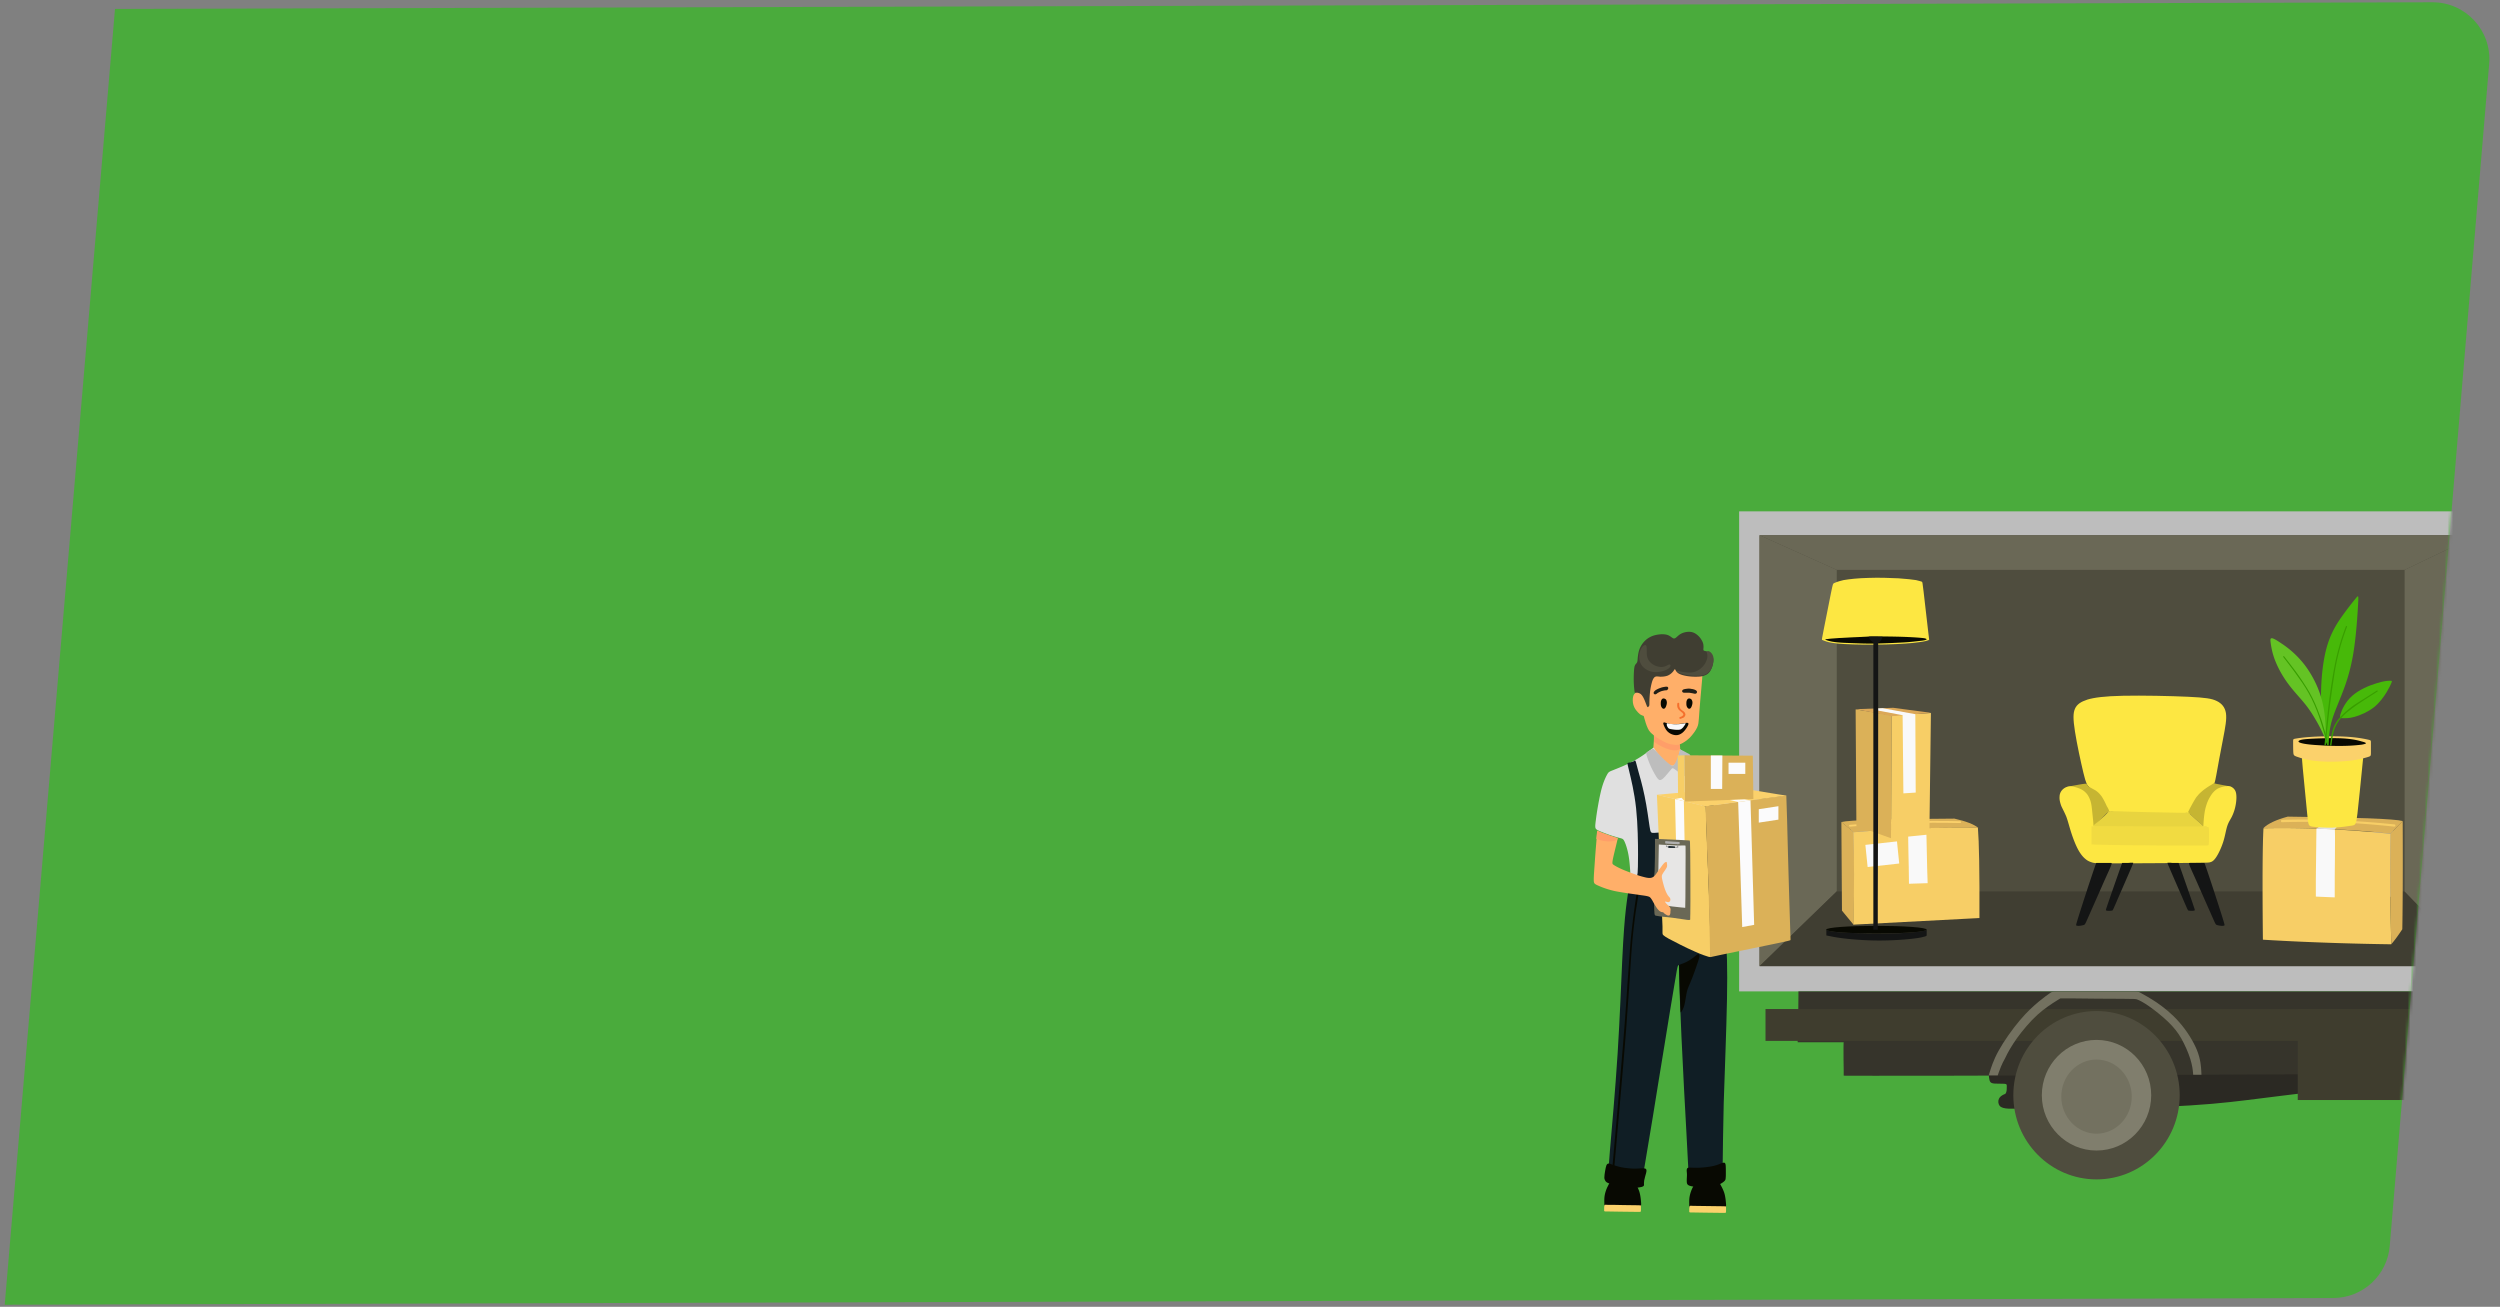 <svg width="880" height="460" fill="none" xmlns="http://www.w3.org/2000/svg"><rect width="100%" height="100%" fill="#808080" stroke="none"/><path d="M841.191 438.579c-.869 10.337-9.498 18.294-19.872 18.323L1.658 459.263 40.479 3.149 856.201.8c11.73-.034 20.971 9.988 19.988 21.676L841.191 438.58z" fill="#4AAB3C"/><mask id="a" style="mask-type:alpha" maskUnits="userSpaceOnUse" x="1" y="0" width="876" height="460"><path d="M841.189 438.579c-.869 10.337-9.498 18.294-19.872 18.323L1.656 459.263 40.477 3.149 856.2.8c11.73-.034 20.971 9.988 19.988 21.676L841.189 438.58z" fill="#4AAB3C"/></mask><g mask="url(#a)"><path fill-rule="evenodd" clip-rule="evenodd" d="M699.95 375.568c.068 1.623.068 3.528.339 4.586.271 1.058.881 1.199 1.898 1.27 1.084.07 2.575 0 3.389.07.813.071.813.283.813.847 0 .635 0 1.623-.203 2.117-.136.564-.407.635-.949.846-.542.282-1.288.706-1.627 1.482-.339.776-.271 1.764.271 2.469.543.635 1.559.917 3.118.988 1.627.07 3.864 0 14.031-.071 10.167-.07 28.264-.211 41.211-.635 12.946-.494 20.74-1.34 28.874-2.328 8.134-.988 16.674-2.117 24.605-3.034 7.862-.917 15.047-1.552 22.435-1.552 7.388 0 14.979.776 19.182 1.2 4.202.423 5.016.635 9.286.705 4.202.071 11.794.071 15.589.071 3.796 0 3.864 0 3.864.564v2.258c0 .564.068.564 3.999.494l15.657-.283 3.932-.07v.917c0 .917.067 2.681.135 3.528.068.917.136.917.271.987.136.071.271.141 7.524-.282 7.252-.423 21.69-1.27 36.263-2.822 14.573-1.552 29.281-3.669 38.092-4.656 8.811-.988 11.791-.776 13.691-.635 1.9.141 2.71.211 9.76-.071s20.27-.988 26.91-1.27c6.64-.353 6.64-.353 6.03-1.058-.61-.706-1.76-2.117-2.98-3.316-1.22-1.27-2.51-2.328-8.54-7.69-6.03-5.433-16.81-15.169-27.25-20.46-10.436-5.291-20.4-6.067-28.059-5.785-7.591.282-12.743 1.623-18.368 6.491-5.558 4.868-11.591 13.193-15.319 18.343-3.728 5.221-5.219 7.267-12.675 8.466-7.456 1.199-20.876 1.623-28.264-.494-7.388-2.116-8.744-6.702-11.794-8.043-3.05-1.411-7.795.424-31.857.776-24.062.283-67.51-.917-95.639-1.622-28.129-.706-41.007-.988-49.48-1.2-8.472-.211-12.607-.352-14.979.283-2.373.634-3.05 1.904-3.254 3.315-.135 1.27 0 2.681.068 4.304z" fill="#2B2923"/><path d="M879.772 180H612.174v168.97h267.598V180z" fill="#BDBDBD"/><path fill-rule="evenodd" clip-rule="evenodd" d="M843.781 378.037c27.925-.07 33.619-.07 36.466-.07h2.847l-.068-.706c-.068-.705-.271-2.187-.542-5.855-.272-3.74-.61-9.666-.746-13.828-.203-4.092-.203-6.35-.203-7.479v-1.129H633.05v1.623c0 1.623-.067 4.797-.067 6.42v1.764c0 .141-.068.494-.068 1.905-.068 1.34-.068 3.81-.136 5.009v1.199h16.2s-.068 0-.068 1.905 0 5.715.068 7.62v2.187c0 .07.068.07 11.116.07 11.116 0 33.28 0 69.475-.141 36.06-.211 86.285-.423 114.211-.494z" fill="#36342B"/><path d="M882.212 355.179H621.459v11.217h260.753v-11.217z" fill="#3F3D2E"/><path d="M869.335 355.179h-60.528v32.03h60.528v-32.03z" fill="#3F3D2E"/><path fill-rule="evenodd" clip-rule="evenodd" d="M703.542 377.544l-.339.987h-3.185l.406-1.27c.407-1.27 1.153-3.88 3.05-7.337 1.898-3.457 4.948-7.761 7.592-10.865 2.643-3.104 4.812-5.009 6.575-6.491 1.83-1.481 3.253-2.539 3.999-3.033.745-.494.745-.494 3.66-.494h25.282c2.169 0 2.169 0 3.118.564 1.017.565 2.982 1.623 5.422 3.246 2.44 1.693 5.287 3.88 7.931 6.914 2.643 2.963 5.015 6.773 6.303 9.947 1.288 3.246 1.424 5.927 1.491 7.267l.068 1.341h-2.914l-.068-.847c-.068-.847-.271-2.54-.949-4.727-.678-2.187-1.898-4.938-3.118-7.126-1.288-2.257-2.643-3.95-4.677-5.926-2.033-1.975-4.812-4.162-6.846-5.573-2.033-1.411-3.253-1.976-3.931-2.258-.678-.282-.813-.212-5.287-.282-4.406 0-13.149-.071-17.555-.141h-4.338l-1.356.846c-1.355.847-4.066 2.54-6.71 4.939-2.643 2.399-5.151 5.432-7.117 8.113-1.898 2.681-3.253 5.009-4.27 7.196-1.22 2.117-1.898 4.092-2.237 5.01z" fill="#737160"/><path d="M737.975 415.147c16.171 0 29.281-13.266 29.281-29.631 0-16.365-13.11-29.632-29.281-29.632-16.172 0-29.282 13.267-29.282 29.632 0 16.365 13.11 29.631 29.282 29.631z" fill="#4F4D3E"/><path d="M737.974 404.988c10.632 0 19.25-8.718 19.25-19.472 0-10.754-8.618-19.472-19.25-19.472-10.631 0-19.249 8.718-19.249 19.472 0 10.754 8.618 19.472 19.249 19.472z" fill="#807E6D"/><path fill-rule="evenodd" clip-rule="evenodd" d="M737.974 399.062c6.846 0 12.404-5.856 12.404-13.052s-5.558-13.052-12.404-13.052-12.404 5.856-12.404 13.052 5.626 13.052 12.404 13.052z" fill="#737160"/><path d="M871.91 188.396H619.359v151.685H871.91V188.396z" fill="#4F4D3E"/><path fill-rule="evenodd" clip-rule="evenodd" d="M619.359 340.081V188.396l27.18 12.205v113.164l-27.18 26.316z" fill="#6A6856"/><path fill-rule="evenodd" clip-rule="evenodd" d="M619.359 340.081l27.18-26.316h199.886l25.485 26.316H619.359z" fill="#403E32"/><path fill-rule="evenodd" clip-rule="evenodd" d="M871.909 340.081V188.396l-25.485 12.205v113.164l25.485 26.316z" fill="#6A6856"/><path fill-rule="evenodd" clip-rule="evenodd" d="M871.91 188.396H619.359l27.18 12.205h199.886l25.485-12.205z" fill="#6A6856"/><path fill-rule="evenodd" clip-rule="evenodd" d="M811.924 316.799l12.268.212-.949-23.917-12.268.07.949 23.635zm20.81-.776l12.268-.494-.949-23.141-12.268.565.949 23.07z" fill="#929293"/><path fill-rule="evenodd" clip-rule="evenodd" d="M845.748 289.002c-1.83 1.834-3.254 3.316-4.271 4.445-13.149-1.482-27.993-2.117-44.735-1.976 1.559-1.552 4.406-2.892 8.541-4.021 24.13.282 37.618.776 40.465 1.552z" fill="#DBB158"/><path fill-rule="evenodd" clip-rule="evenodd" d="M845.611 327.099c-2.711 4.092-3.864 5.221-3.864 5.221-.406-13.263-.474-25.328-.271-38.874a130.56 130.56 0 014.27-4.444c.136 25.751-.135 38.097-.135 38.097z" fill="#DBB158"/><path fill-rule="evenodd" clip-rule="evenodd" d="M841.477 293.517c-.203 11.429-.203 23.494.271 38.874-26.231-.353-45.21-1.623-45.21-1.623-.203-20.107-.135-33.23.204-39.226 14.979-.283 29.891.423 44.735 1.975zm-38.228-4.092c-.203 0-.339-.141-.339-.423 0-.212.136-.423.339-.423 6.439-.212 13.014-.142 19.589.141a331.65 331.65 0 0120.063 1.481c.203 0 .339.212.271.424 0 .211-.136.352-.339.352-6.778-.705-13.421-1.27-19.995-1.481-6.643-.212-13.218-.283-19.589-.071z" fill="#F7CE66"/><path fill-rule="evenodd" clip-rule="evenodd" d="M815.381 291.683c2.237.07 4.406.141 6.439.282.271-.282-.068 17.003 0 23.917 0 0-6.371-.282-6.642-.282-.068 0 0-7.973.203-23.917z" fill="#F9F9F9"/><path fill-rule="evenodd" clip-rule="evenodd" d="M821.82 291.965c-4.27-.212-6.439-.282-6.439-.282 3.863-2.611 5.829-3.951 5.829-3.951 2.779.07 4.202.07 4.202.07-2.44 2.752-3.592 4.163-3.592 4.163z" fill="#E1E2E1"/><path fill-rule="evenodd" clip-rule="evenodd" d="M810.569 270.376c.407 4.374 1.152 12.065 1.559 16.086.407 4.021.407 4.304 1.83 4.515 1.424.212 4.338.424 7.117.353 2.711-.071 5.355-.494 6.711-.705 1.355-.212 1.558-.283 2.033-4.234.474-3.95 1.22-11.852 1.627-15.803.406-3.951.406-3.951.406-4.374 0-.424 0-1.2-.677-1.552-.678-.424-2.102-.424-5.22-.424-3.117-.07-7.998-.141-10.912-.211-2.915-.071-3.932-.071-4.338.494-.543.493-.542 1.481-.136 5.855z" fill="#FDE742"/><path fill-rule="evenodd" clip-rule="evenodd" d="M808.468 266.355c.881.282 2.372.846 4.473 1.199 2.101.353 4.745.565 7.388.565 2.644 0 5.219-.142 7.456-.424a36.478 36.478 0 005.151-1.058c1.017-.282 1.288-.423 1.424-.564.135-.142.203-.283.203-1.2v-3.457c0-.846 0-.846-1.288-1.129-1.288-.282-3.863-.776-7.591-.987-3.796-.212-8.744-.141-11.997.07-3.254.212-4.881.494-5.694.635-.813.141-.813.212-.813 1.129s0 2.822.067 3.739c.068 1.058.339 1.129 1.221 1.482z" fill="#FBD16B"/><path fill-rule="evenodd" clip-rule="evenodd" d="M810.028 261.557c1.152.353 3.592.635 6.506.776a96.04 96.04 0 008.948.212 59.931 59.931 0 005.829-.423c1.152-.212 1.491-.353 1.491-.494 0-.141-.339-.353-1.491-.635-1.153-.353-3.118-.847-6.372-1.058-3.253-.212-7.727-.071-10.641.07-2.847.141-4.067.282-4.745.565-.678.282-.746.635.475.987z" fill="#080902"/><path fill-rule="evenodd" clip-rule="evenodd" d="M818.365 259.652c-.543-2.61-1.288-7.76-1.356-13.757-.068-5.997.542-12.77 1.966-17.92 1.423-5.15 3.66-8.607 5.693-11.429a114.524 114.524 0 014.677-6.068c.881-1.058.881-.917.678 2.681-.203 3.669-.678 10.865-1.627 16.65-.949 5.785-2.372 10.23-3.863 14.04-1.492 3.88-2.983 7.126-3.796 10.089-.813 2.963-.949 5.573-1.017 6.914-.068 1.34-.068 1.34-.271 1.34-.135.071-.474 0-1.084-2.54z" fill="#47B909"/><path fill-rule="evenodd" clip-rule="evenodd" d="M818.634 258.312c0-2.258-.068-7.267-1.356-11.994-1.287-4.797-3.728-9.383-6.439-12.769a33.508 33.508 0 00-7.659-6.985c-1.966-1.341-2.982-1.905-3.525-1.905-.542 0-.542.494-.338 1.905.203 1.411.61 3.739 1.694 6.35 1.085 2.681 2.779 5.644 4.677 8.113 1.898 2.54 3.863 4.515 5.558 6.632 1.694 2.046 2.982 4.162 4.135 6.138 1.152 1.975 2.033 3.88 2.575 5.079.542 1.2.678 1.694.678-.564z" fill="#64C324"/><path fill-rule="evenodd" clip-rule="evenodd" d="M823.854 251.398c.407-1.411 1.627-4.233 4.067-6.42 2.44-2.187 5.965-3.669 8.54-4.445 2.576-.847 4.135-.917 4.881-.917.745 0 .678.211.406.846-.271.635-.745 1.694-1.694 3.246s-2.44 3.668-4.474 5.291c-2.101 1.623-4.744 2.752-6.71 3.316-1.966.564-3.186.494-4.067.494-.881 0-1.355 0-.949-1.411z" fill="#47B909"/><path fill-rule="evenodd" clip-rule="evenodd" d="M803.723 231.291c-.068-.071-.068-.212 0-.282.067-.071.203-.071.271 0 1.83 2.398 3.728 4.727 5.422 7.196 1.695 2.469 3.322 4.938 4.609 7.549 1.288 2.61 2.305 5.291 3.254 8.043.881 2.751 1.627 5.573 2.372 8.395 0 .141-.068.212-.135.282-.136 0-.204-.07-.271-.141-.746-2.822-1.492-5.573-2.373-8.325-.881-2.751-1.898-5.432-3.186-8.043-1.287-2.61-2.846-5.079-4.609-7.478-1.694-2.469-3.524-4.797-5.354-7.196z" fill="#389E00"/><path fill-rule="evenodd" clip-rule="evenodd" d="M825.752 220.496c.068-.141.136-.141.271-.141.136.071.136.141.136.283-.61 1.552-1.152 3.174-1.695 4.868a95.799 95.799 0 00-1.626 5.926c-.475 2.116-.949 4.445-1.288 6.984-.475 2.893-.881 5.997-1.288 8.89a366.796 366.796 0 00-1.559 14.886c0 .141-.136.212-.271.212-.136 0-.203-.141-.203-.282.474-4.798.881-9.595 1.558-14.957.339-2.893.814-5.997 1.288-8.89.407-2.469.881-4.868 1.356-6.984a98.463 98.463 0 011.627-5.997c.542-1.623 1.084-3.245 1.694-4.798zm10.912 22.577c.136-.071.203 0 .271.07.068.142 0 .212-.068.283-2.846 1.834-5.693 3.598-7.862 5.15-1.085.776-1.966 1.481-2.779 2.116-.814.635-1.424 1.341-2.034 1.976a10.03 10.03 0 00-1.491 1.975 12.787 12.787 0 00-1.016 2.187c-.543 1.623-.746 3.528-1.017 5.433 0 .141-.136.212-.271.212-.136 0-.204-.142-.204-.283.271-1.905.475-3.88 1.017-5.503.271-.846.61-1.622 1.085-2.328.406-.705.948-1.411 1.559-2.046.61-.635 1.287-1.34 2.033-1.975a36.735 36.735 0 012.779-2.187c2.304-1.482 5.151-3.246 7.998-5.08z" fill="#389E00"/><path fill-rule="evenodd" clip-rule="evenodd" d="M681.649 311.79l-12.065.211.746-19.331 12.065.071-.746 19.049zm-20.469-.635l-12.065-.353.814-18.696 11.997.423-.746 18.626z" fill="#929293"/><path fill-rule="evenodd" clip-rule="evenodd" d="M648.166 289.355c1.83 1.481 3.253 2.68 4.27 3.598 12.879-1.2 27.519-1.694 43.922-1.552-1.559-1.27-4.338-2.329-8.405-3.246-23.723.141-37.008.494-39.787 1.2z" fill="#DBB158"/><path fill-rule="evenodd" clip-rule="evenodd" d="M648.369 320.538a712.692 712.692 0 004.067 4.939 650.646 650.646 0 000-32.524 53.22 53.22 0 00-4.27-3.599l.203 31.184z" fill="#DBB158"/><path fill-rule="evenodd" clip-rule="evenodd" d="M652.369 292.953c.339 9.242.339 20.107 0 32.524 29.62-1.552 44.397-2.328 44.397-2.328.067-16.298-.136-26.88-.543-31.748-14.573-.212-29.213.282-43.854 1.552z" fill="#F7CE66"/><path fill-rule="evenodd" clip-rule="evenodd" d="M689.986 289.707c.204 0 .339-.141.339-.282 0-.212-.135-.353-.271-.353-6.371-.141-12.743-.141-19.25.071-6.506.212-13.013.635-19.656 1.199-.203 0-.271.141-.271.353s.136.282.339.282c6.642-.564 13.149-.987 19.656-1.199 6.372-.212 12.811-.212 19.114-.071z" fill="#FBD16B"/><path fill-rule="evenodd" clip-rule="evenodd" d="M678.057 291.542c-2.237.07-4.338.141-6.303.211-.272-.211.203 13.758.203 19.331 0 0 6.236-.211 6.575-.211-.068-.071-.204-6.491-.475-19.331z" fill="#F9F9F9"/><path fill-rule="evenodd" clip-rule="evenodd" d="M671.754 291.753l6.304-.211c-3.863-2.117-5.761-3.246-5.761-3.246-2.779.071-4.135.071-4.135.071a399.374 399.374 0 003.592 3.386z" fill="#E1E2E1"/><path d="M667.733 296.171l-11.122 1.23.796 7.787 11.121-1.23-.795-7.787z" fill="#F9F9F9"/><path fill-rule="evenodd" clip-rule="evenodd" d="M665.653 295.069l-12.2-4.374-.271-40.99 12.675 2.116-.204 43.248z" fill="#DBB158"/><path fill-rule="evenodd" clip-rule="evenodd" d="M665.652 295.069l.204-43.248 13.827-.846-.542 42.754-13.489 1.34z" fill="#F7CE66"/><path fill-rule="evenodd" clip-rule="evenodd" d="M679.684 250.904l-13.827 1.199-12.675-2.469 13.217-.494 13.285 1.764z" fill="#DBA757"/><path fill-rule="evenodd" clip-rule="evenodd" d="M674.194 251.398l-4.473.353.271 27.515 4.338-.283-.136-27.585zm-4.473.353l4.473-.353-11.522-2.117-1.627.071.068.776 8.608 1.623z" fill="#F9F9F9"/><path fill-rule="evenodd" clip-rule="evenodd" d="M654.198 328.51c-1.423-.07-3.321-.141-4.812-.211-1.491-.071-2.44-.141-3.321-.282-.882-.071-1.695-.212-2.169-.353-.475-.071-.678-.141-.814-.212a.83.83 0 01-.203-.141v1.975l.745.142c.746.141 2.169.493 5.016.846 2.779.353 6.982.706 11.184.776 4.203.071 8.473-.141 11.455-.423 3.05-.282 4.812-.564 5.761-.847.949-.211 1.085-.352 1.085-.423.068-.071.068-.071.068-.423v-1.341c0-.353 0-.353-.068-.282a.725.725 0 01-.339.212c-.203.07-.474.141-.881.211-.407.071-.949.141-1.83.283-.881.07-2.034.211-3.186.282-1.152.07-2.237.141-3.525.211-1.287.071-2.643.071-4.134.142h-6.982a31.763 31.763 0 00-3.05-.142z" fill="#141515"/><path fill-rule="evenodd" clip-rule="evenodd" d="M660.501 328.581c9.761 0 17.691-.564 17.691-1.34 0-.776-7.93-1.341-17.691-1.341-9.76 0-17.69.565-17.69 1.341s7.93 1.34 17.69 1.34z" fill="#080902"/><path fill-rule="evenodd" clip-rule="evenodd" d="M645.59 205.257c-.406.212-.406.212-1.084 3.457-.61 3.246-1.898 9.666-2.576 12.982-.678 3.316-.61 3.386-.61 3.457 0 .07 0 .07.204.141.203.071.542.282 1.491.564.949.283 2.44.635 6.236.847 3.728.212 9.76.282 14.776.141s8.947-.423 11.319-.776c2.305-.282 3.05-.564 3.389-.705l.339-.142-.407-3.386c-.406-3.387-1.152-10.159-1.559-13.546-.406-3.386-.406-3.386-.61-3.527-.271-.071-.745-.283-2.033-.565-1.288-.212-3.253-.423-6.236-.635-2.982-.141-6.913-.282-10.506-.141-3.592.071-6.778.423-8.811.776-2.034.494-2.915.847-3.322 1.058z" fill="#FDE742"/><path fill-rule="evenodd" clip-rule="evenodd" d="M652.774 224.306c-1.762.071-3.727.212-5.49.282-1.762.142-3.185.212-3.999.353-.813.071-.949.141-.61.282.339.142 1.085.424 2.237.635 1.152.212 2.711.353 4.406.424 1.762.07 3.66.141 5.693.211 2.034.071 4.135.071 6.711 0 2.575-.07 5.693-.211 8.269-.352 2.575-.142 4.744-.424 6.032-.565 1.288-.141 1.83-.282 2.034-.423.203-.141.135-.212-.204-.353-.339-.141-.881-.212-2.643-.353-1.762-.141-4.677-.282-7.863-.352-3.185-.071-6.507-.071-8.947-.071a259.93 259.93 0 01-5.626.282z" fill="#080902"/><path fill-rule="evenodd" clip-rule="evenodd" d="M661.113 270.729v-44.447l.203-.141c.204-.142.542-.353.814-.776.271-.353.406-.847.474-1.059l.068-.211h-4.677c-.136 0-.136 0-.136.141.068.141.136.494.339.776.204.282.543.635.746.776.203.211.339.282.407.282l.067.071v101.1h1.559v-9.948c.068-9.877.068-29.702.136-46.564z" fill="#141515"/><path fill-rule="evenodd" clip-rule="evenodd" d="M733.366 272.069c-.881-3.668-2.305-10.229-2.983-14.604-.677-4.374-.677-6.42 0-7.972.678-1.552 2.034-2.469 4.406-3.245 2.372-.706 5.897-1.2 12.607-1.341 6.711-.141 16.674.071 22.775.353 6.1.282 8.404.635 10.099 1.482 1.762.846 2.915 2.187 3.253 4.233.339 2.116-.203 4.938-1.016 9.171-.814 4.233-1.898 9.877-2.373 12.7-.542 2.822-.542 2.822-1.22 3.598-.677.776-2.101 2.398-3.389 4.303-1.287 1.976-2.44 4.233-3.321 5.221-.881.917-1.423.564-1.762.353-.271-.212-.271-.212-3.931-.071-3.661.141-10.981.494-15.59.353-4.609-.071-6.507-.635-7.456-.917-.949-.282-.949-.282-1.22 0-.271.212-.746.705-1.423-.353-.678-1.058-1.559-3.527-2.576-5.15-1.017-1.623-2.033-2.328-2.779-3.034-.813-.705-1.22-1.411-2.101-5.08z" fill="#FDE742"/><path fill-rule="evenodd" clip-rule="evenodd" d="M742.313 285.121c.136.283.136.283-.813 1.2-.881.917-2.711 2.751-3.593 3.739-.881.988-.948 1.058-.948 1.058s-.068 0-.339-1.128c-.271-1.2-.678-3.599-1.288-5.433-.61-1.834-1.22-3.175-1.898-4.092-.678-.917-1.423-1.552-2.372-1.975-.949-.494-2.169-.847-2.915-1.059-.746-.211-.949-.211-1.017-.211h.068s-.135 0-.068-.071c.068-.07.407-.141 1.695-.423 1.22-.212 3.389-.635 4.473-.776 1.085-.141 1.085-.071 1.22.07.068.141.272.353.407.565.203.211.339.353.746.564.406.212 1.016.565 1.559.847.542.282.949.635 1.287.917.407.353.746.776 1.153 1.27.406.564.745 1.199 1.084 1.834.339.635.61 1.27.881 1.835.339.493.543.987.678 1.269zm30.096-3.386a47.43 47.43 0 00-1.22 2.187c-.407.706-.678 1.341-.881 1.693-.136.282-.136.282.745 1.129.949.847 2.779 2.469 3.661 3.316.948.847.948.917 1.016.917l.407-.846c.339-.847 1.084-2.54 2.304-4.586 1.221-2.046 2.915-4.374 3.864-5.927.949-1.552 1.085-2.328 1.356-2.681.339-.352.813-.282 1.016-.211.204 0 .136 0-.542-.071-.745-.141-2.101-.352-2.982-.564-.949-.141-1.424-.282-1.627-.353-.203-.07-.203-.07-.339 0-.135.071-.339.212-.881.565-.475.282-1.22.705-1.966 1.269-.745.494-1.355 1.059-1.898 1.553-.542.493-.881.987-1.22 1.34-.271.353-.474.706-.813 1.27z" fill="#C6B532"/><path fill-rule="evenodd" clip-rule="evenodd" d="M738.246 289.425a129.518 129.518 0 01-2.44 1.976c-.271.282.406-.071 7.456-.071 6.981 0 20.266.282 26.773.282 6.439 0 6.1-.353 5.965-.494-.204-.141-.204-.141-.678-.564l-2.373-2.117c-.948-.846-1.83-1.693-2.304-2.046-.475-.423-.475-.423-.61-.352-.136 0-.475.07-1.695.07-1.287 0-3.524-.07-7.659-.141-4.202-.07-10.303-.212-13.692-.353-3.389-.07-3.931-.141-4.202-.141-.271 0-.271 0-.542.212l-1.424 1.481c-.745.635-1.559 1.412-2.575 2.258z" fill="#E8D43F"/><path fill-rule="evenodd" clip-rule="evenodd" d="M735.603 292.6c0 1.058.068 3.104.068 4.092v1.058s0 .071 2.304.141c2.305.071 6.846.141 13.895.141 7.05.071 16.674.141 21.487.141 4.812 0 4.88 0 4.88-.07.068-.071.136-.282.136-1.482 0-1.129 0-3.245-.068-4.374-.068-1.129-.136-1.27-.542-1.27-.407-.07-1.22-.07-4.474-.07h-15.454c-6.575 0-13.963-.141-17.759-.141h-4.202c-.136 0-.271 0-.271.07-.068.071-.068.141-.068.282 0 .212 0 .424.068 1.482z" fill="#F1DB41"/><path fill-rule="evenodd" clip-rule="evenodd" d="M777.559 291.965v3.598c0 1.058-.067 1.552-.135 1.764 0 .212 0 .212-.136.212-.067 0-.271.07-.406.07h-11.726c-3.457 0-6.575 0-10.71-.07-4.202 0-9.489-.071-12.743-.142-3.253-.07-4.405-.07-4.948-.141-.542-.07-.542 0-.542-.07v-5.785c0-.283 0-.353.068-.424 0-.07.068-.07.136-.07h.474v-.424c0-.423-.068-1.34-.203-2.61-.136-1.199-.271-2.752-.407-3.81-.136-1.058-.271-1.622-.475-2.257-.203-.565-.474-1.2-.813-1.764-.339-.565-.745-.988-1.22-1.411-.474-.424-1.084-.776-1.762-1.058-.678-.283-1.424-.494-1.966-.635-.542-.142-.881-.142-1.288-.142-.406 0-.881.071-1.423.283a3.836 3.836 0 00-1.559 1.128c-.475.565-.813 1.341-.813 2.329-.068.987.203 2.046.61 3.174.474 1.059 1.084 2.117 1.762 3.74.61 1.622 1.152 3.88 1.83 5.926.678 2.046 1.423 3.951 2.237 5.503.813 1.552 1.762 2.751 2.643 3.457.881.776 1.762 1.058 2.44 1.27.678.212 1.22.282 7.863.282 6.642 0 19.453-.07 26.095-.141 6.643-.071 7.117-.071 7.66-.282.542-.141 1.152-.494 1.965-1.693.814-1.2 1.83-3.316 2.508-5.433.678-2.116.949-4.162 1.424-5.573.474-1.482 1.152-2.329 1.694-3.457a15.935 15.935 0 001.288-4.092c.271-1.553.339-3.105.068-4.233a3.049 3.049 0 00-1.424-1.905c-.474-.283-.745-.353-1.016-.353-.271-.071-.407-.071-.814 0-.406 0-1.016.141-1.626.282-.543.141-1.017.353-1.492.565a6.627 6.627 0 00-1.423 1.128c-.475.494-.949 1.129-1.423 1.976-.475.776-.882 1.764-1.153 2.61a16.504 16.504 0 00-.61 2.469 34.15 34.15 0 00-.339 2.752c-.067.917-.135 1.693-.135 2.116v.424h.271c.271 0 .813 0 1.084.07.475-.07.543 0 .61.847z" fill="#FDE742"/><path fill-rule="evenodd" clip-rule="evenodd" d="M738.857 303.747h-.881c-.135 0-.135 0-1.355 3.598a898.947 898.947 0 00-4.745 14.534c-1.152 3.668-1.152 3.809-1.017 3.88.136.07.339.141.814.141.474 0 1.287-.141 1.762-.282.474-.141.542-.282 1.627-2.752 1.084-2.469 3.185-7.196 4.744-10.723 1.559-3.599 2.712-5.997 3.186-7.197.474-1.199.407-1.199-.136-1.199h-3.999zm9.895 0h-1.762l-.949 2.681a1885.4 1885.4 0 00-3.796 10.865c-.949 2.822-1.016 2.963-.949 3.104.068.141.272.141.678.212.407 0 1.017 0 1.356-.071.339 0 .339 0 1.559-2.822s3.66-8.396 4.88-11.218c1.22-2.822 1.22-2.822 1.017-2.822h-.949c-.339.071-.61.071-1.085.071zm26.231 0h.881c.136 0 .136 0 1.356 3.598a908.915 908.915 0 014.745 14.534c1.152 3.668 1.152 3.809 1.016 3.88-.135.07-.339.141-.813.141-.475 0-1.288-.141-1.762-.282-.475-.141-.543-.282-1.627-2.752-1.085-2.469-3.186-7.196-4.745-10.723-1.559-3.599-2.711-5.997-3.185-7.197-.475-1.199-.407-1.199.135-1.199h3.999zm-9.896 0h1.763l.949 2.681c.948 2.681 2.846 8.113 3.795 10.865.949 2.822 1.017 2.963.949 3.104-.068.141-.271.141-.678.212-.406 0-1.016 0-1.355-.071-.339 0-.339 0-1.559-2.822s-3.66-8.396-4.88-11.218c-1.22-2.822-1.22-2.822-1.017-2.822h.949c.339.071.61.071 1.084.071z" fill="#141515"/><path fill-rule="evenodd" clip-rule="evenodd" d="M592.179 265.79c-.135-.635-.542-1.27-.745-2.116a11.191 11.191 0 01-.271-2.328c0-.494 0-.494-.407-.565-.339 0-1.084-.07-2.033-.353a31.061 31.061 0 01-3.254-1.199c-1.152-.494-2.237-1.129-2.779-1.34-.542-.212-.542-.071-.542.423s.068 1.411 0 2.469c-.068 1.058-.136 2.328-.271 3.104-.136.777-.339 1.2-.339 1.553-.068.352.068.635.542 1.34.475.776 1.22 1.975 2.034 2.752.745.846 1.491 1.34 2.372 1.622.881.353 1.965.494 2.779.424.813-.071 1.288-.353 1.762-1.059.407-.705.814-1.834 1.017-2.681.203-.705.271-1.34.135-2.046z" fill="#FFAF69"/><path fill-rule="evenodd" clip-rule="evenodd" d="M575.708 416.558c.339.635.949 1.694 1.356 2.964.406 1.34.542 2.963.61 3.88.068.988-.068 1.27-.407 1.411-.271.212-.813.282-2.643.282-1.83 0-5.016-.07-6.846-.141-1.83-.071-2.44-.141-2.711-.282-.272-.141-.339-.424-.339-1.058 0-.706-.068-1.764.135-2.893a11.6 11.6 0 011.085-3.175c.474-.988.949-1.764 1.288-2.046.338-.353.542-.282 1.287-.212.746.071 1.966.071 3.05.071 1.017 0 1.831.071 2.373.071.542.07.813.07 1.017.211.203.141.406.353.745.917z" fill="#080902"/><path fill-rule="evenodd" clip-rule="evenodd" d="M571.099 424.178c2.102 0 4.338.071 5.423.071 1.084 0 1.084 0 1.084.282v1.199c0 .353 0 .565-.068.706-.067.141-.135.141-.203.141h-1.288c-1.288 0-3.795-.071-5.829-.071-2.033 0-3.592-.07-4.406-.07-.813 0-.949 0-1.016-.071-.068 0-.136-.07-.136-.141v-.494c0-.353 0-1.058.068-1.34.068-.353.135-.353 1.152-.283 1.085 0 3.118 0 5.219.071z" fill="#FBD16B"/><path fill-rule="evenodd" clip-rule="evenodd" d="M583.978 265.72c.61.776 1.152 1.481 1.762 2.116.61.635 1.288 1.129 1.898 1.411.61.283 1.017.424 1.491.141.475-.211.881-.776 1.288-1.834.407-.988.746-2.469.881-3.175.136-.705.136-.705.61-.282.475.423 1.356 1.27 3.389 2.258 2.034.987 5.152 2.116 7.253 2.822.61.211 2.779 1.058 3.186 1.058 4.338.353 9.15 13.758 10.98 15.804 2.372 2.68 4.813-1.341 5.897.846 1.017 2.187 1.152 3.88 1.017 5.503-.136 1.623-.61 3.175-1.627 4.515-1.017 1.341-2.508 2.47-4.067 2.752-.339.07-.745.07-1.084.07.61 4.304.542 7.902-.407 9.807-.949 1.976-2.779 2.187-4.677 2.328-1.898.141-3.931.212-6.778.283-2.847.07-6.575.211-10.709.211-4.135.071-8.676.071-11.998.071-3.321 0-5.49-.071-6.642-.141-1.152-.071-1.356-.071-1.491-1.059-.136-.987-.204-2.822-.339-4.938-.136-2.046-.339-4.304-.746-6.138-.406-1.905-.949-3.387-1.355-4.163-.407-.776-.746-.776-1.424-.987-.678-.142-1.83-.494-3.185-.918-1.424-.493-3.118-1.128-4.067-1.552-.949-.423-1.22-.635-1.356-.917-.135-.282-.271-.564.068-2.963.271-2.399 1.017-6.844 1.762-10.018.746-3.105 1.627-4.939 2.169-5.927.542-.987.746-1.058 2.169-1.622 1.424-.565 4.135-1.623 6.439-2.822 2.373-1.2 4.406-2.611 5.626-3.528a97.304 97.304 0 011.898-1.411c.203-.212.203-.212.542.212.339.635 1.017 1.481 1.627 2.187z" fill="#E0E0E0"/><path fill-rule="evenodd" clip-rule="evenodd" d="M589.603 268.754c-.339.564-.61.705-.745.776-.204.07-.272.07-.814-.283-.542-.352-1.423-1.058-2.508-2.116-1.016-.988-2.236-2.328-2.846-2.963-.678-.635-.746-.635-1.22-.424-.475.212-1.221.635-1.627.918-.407.282-.407.493-.204 1.34.272.847.814 2.399 1.492 3.88a32.353 32.353 0 002.033 3.74c.61.846.949 1.058 1.423.917.475-.141 1.017-.635 1.695-1.411.678-.776 1.559-1.835 1.966-2.328.474-.494.542-.494 1.287 0 .678.493 2.034 1.552 2.983 2.116.949.564 1.627.706 2.033.635.407 0 .61-.212.61-.917 0-.706-.068-1.905-.135-3.034-.068-1.129 0-2.258 0-2.892 0-.635 0-.777-.136-.988-.135-.212-.474-.423-1.084-.706-.61-.352-1.492-.846-1.966-.987-.475-.142-.475 0-.61.352-.068.424-.271.988-.542 1.835a17.478 17.478 0 01-1.085 2.54z" fill="#BDBDBD"/><path fill-rule="evenodd" clip-rule="evenodd" d="M599.431 280.888c-.136 3.246-.136 6.985-.136 8.96-.067 1.976-.135 2.258-.271 2.399-.135.141-.407.212-2.033.282-1.627.071-4.677.141-7.592.212-2.846.141-5.558.282-6.913.423-1.356.071-1.492.071-1.83-2.187-.339-2.328-.949-6.914-1.763-10.794-.813-3.951-1.762-7.196-2.304-9.101-.543-1.905-.61-2.47-.746-2.822-.135-.353-.203-.565-.271-.565-.068-.07-.203 0-.271.071-.068.07-.203.211-.407.282-.203.071-.542.212-.881.282-.339.071-.61.071-.813.141-.204.071-.271.141-.339.212 0 .141 0 .282.61 2.751.61 2.54 1.83 7.408 2.44 13.123.61 5.715.678 12.346.678 16.297 0 3.951-.068 5.292-.136 6.209-.068.917-.203 1.481-.678 1.693-.474.212-1.22.212-1.626.423-.407.212-.339.706-.339.918 0 .211 0 .211-.271 1.622-.272 1.341-.746 4.092-1.22 8.184-.475 4.092-.882 9.454-1.288 17.991-.407 8.466-.814 20.107-1.627 32.947-.813 12.841-2.101 26.951-2.711 34.218-.61 7.266-.475 7.619-.271 7.76.203.212.474.212 2.508.353 1.965.141 5.693.423 7.523.494 1.898.07 1.966-.141 2.508-3.528.61-3.457 1.695-10.089 2.915-17.496 1.22-7.479 2.508-15.663 3.931-24.2 1.356-8.536 2.847-17.426 3.66-22.294.813-4.868.949-5.714 1.152-6.138.204-.423.339-.494.407.071 0 .564-.068 1.764.203 9.524.272 7.761.949 22.153 1.559 33.794.61 11.641 1.153 20.601 1.356 25.328.271 4.727.271 5.221.271 5.715 0 .564-.068 1.129 1.152.988 1.153-.142 3.593-.988 5.491-1.764 1.965-.776 3.389-1.552 4.202-1.976.746-.423.881-.493.949-.564.068-.071.203-.212.203-3.245.068-3.034.068-9.031.339-19.614.339-10.582.949-25.751 1.152-36.616.204-10.935 0-17.567-.61-24.128-.61-6.562-1.491-12.982-2.236-20.742-.746-7.761-1.22-16.792-1.492-23.212-.271-6.42-.203-10.159-.203-12.205 0-1.976.068-2.258-.068-2.328-.135-.141-.406-.141-.745-.212-.339-.07-.746-.282-1.085-.423-.339-.141-.745-.282-.949-.282-.271 0-.406.141-.406.282-.068.141-.068.211-.068.846-.068.635-.136 1.764-.271 3.74 0 1.904-.204 4.656-.339 7.901z" fill="#101E25"/><path fill-rule="evenodd" clip-rule="evenodd" d="M597.534 339.023c-.542 1.552-1.423 4.162-2.169 5.926-.677 1.764-1.22 2.681-1.559 4.092-.339 1.411-.542 3.316-.881 4.656-.339 1.341-.813 2.046-1.084 2.47-.271.352-.271.352-.339-1.553-.068-1.975-.204-5.855-.271-8.536-.068-2.681-.068-4.092-.136-4.939 0-.846-.068-1.199-.068-1.34 0-.141 0-.141.543-.353.542-.212 1.626-.565 2.575-1.129.949-.494 1.763-1.129 2.373-1.623.61-.493 1.016-.846 1.287-.846.272 0 .407.353.407.776-.068.353-.135.846-.678 2.399zm-4.337-26.528c1.626 0 3.524-.07 4.405-.07.949 0 .949 0 .949.917s.068 2.822.136 4.233c.068 1.411.068 2.328 0 2.822-.068.494-.203.635-1.898.705-1.694.142-4.948.283-7.456.424-2.508.07-4.27.07-5.354 0-1.085-.071-1.424-.212-1.627-.424-.204-.211-.204-.493-.204-1.904s.068-4.022.068-5.362v-1.27h6.1c1.831 0 3.254 0 4.881-.071zm-16.133.071c0-.212-.068-.353-.271-.423-.204 0-.339.07-.407.282-.407 2.892-.881 5.856-1.288 8.96a244.755 244.755 0 00-1.152 10.3c-.339 4.022-.61 8.396-1.017 13.687-.339 4.868-.678 10.512-1.22 17.215-1.084 13.898-2.711 32.171-4.338 50.373v.071c0 .212.136.353.339.353s.339-.141.339-.353v-.071c1.627-18.343 3.253-36.616 4.338-50.373.474-6.632.881-12.276 1.22-17.215.339-5.291.61-9.736.949-13.687.339-3.809.745-7.125 1.152-10.3.475-3.034.949-5.927 1.356-8.819zm30.365 97.572c.068.635.068 1.835.068 2.681 0 .847 0 1.411-.068 1.835 0 .423-.067.705-.406 1.058-.339.353-1.017.846-1.966 1.27-.949.423-2.169.705-3.321.846-1.152.141-2.237.212-3.254.141a24.961 24.961 0 01-2.779-.352c-.813-.141-1.423-.353-1.694-.706-.271-.353-.271-.846-.271-1.481 0-.635.068-1.27.068-1.976 0-.635-.136-1.34-.068-1.764.068-.423.339-.705.813-.705.475 0 1.356.07 2.779.07 1.424 0 3.592-.211 5.084-.493 1.559-.283 2.575-.706 3.253-.988.678-.282 1.085-.353 1.356-.282.135.07.339.211.406.846z" fill="#080902"/><path fill-rule="evenodd" clip-rule="evenodd" d="M579.437 412.89c-.203.776-.542 1.834-.678 2.61-.135.776-.068 1.2-.068 1.552 0 .353-.135.565-.949.776-.881.212-2.507.424-4.609.212-2.101-.212-4.677-.776-6.1-1.27-1.491-.423-1.762-.776-1.966-1.129-.203-.352-.338-.635-.338-1.199 0-.564.135-1.482.271-2.258.135-.776.271-1.552.474-2.046.203-.423.542-.635.949-.564.407.07.949.353 1.83.635.881.282 2.034.635 3.457.846 1.423.212 2.982.353 4.406.283 1.355 0 2.508-.212 3.05 0 .474.211.474.705.271 1.552z" fill="#080902"/><path fill-rule="evenodd" clip-rule="evenodd" d="M589.264 260.57c.475.141 1.017.211 1.356.282.339.141.474.282.542.635.068.352.135.846.203 1.27.068.423.068.635-.068.846-.203.212-.61.424-1.22.494-.61.071-1.491 0-2.507-.282a14.748 14.748 0 01-3.051-1.27c-.949-.494-1.626-.917-1.965-1.199-.339-.212-.339-.212-.339-.494v-2.681c0-.071 0-.282.271-.212.203.071.678.353 1.559.706.949.352 2.372.917 3.321 1.199.881.494 1.356.635 1.898.706z" fill="#FF9E69"/><path fill-rule="evenodd" clip-rule="evenodd" d="M578.419 251.962c.204.071.204.071.407.917.203.777.678 2.399 1.22 3.528.474 1.058 1.085 1.623 2.169 2.469 1.084.847 2.779 1.905 4.202 2.54 1.424.635 2.576.706 3.322.776.745.071 1.152 0 1.965-.352.814-.353 2.034-1.129 3.118-2.188 1.085-1.128 2.101-2.539 2.576-3.598.474-1.058.474-1.693.61-3.104.068-1.411.271-3.528.474-6.208.204-2.611.543-5.786.678-7.691.136-1.904.068-2.61-.271-3.527-.339-.917-1.084-2.046-2.915-3.245-1.83-1.2-4.744-2.399-7.252-2.54-2.508-.212-4.609.635-6.236 1.411-1.627.776-2.643 1.411-3.321 2.187-.678.776-.949 1.552-1.152 2.469-.204.847-.407 1.834-.61 2.752-.204.987-.339 1.975-.61 2.751-.272.776-.61 1.411-.814 1.834-.203.424-.271.635-.339.776-.068.142-.135.212-.339.353-.135.141-.339.424-.474 1.129-.136.635-.136 1.623.068 2.469.203.847.542 1.482 1.016 2.117.475.564.949 1.129 1.424 1.481.474.283.881.424 1.084.494z" fill="#FFAF69"/><path fill-rule="evenodd" clip-rule="evenodd" d="M593.806 254.432c-.407 0-.949.141-1.83.282-.881.141-1.966.211-2.847.211a7.09 7.09 0 01-2.034-.282c-.542-.141-.948-.282-1.22-.352-.271 0-.338.07-.406.282 0 .211.068.423.271.917.203.494.61 1.34 1.152 1.905a4.49 4.49 0 002.237 1.27c.813.211 1.694.141 2.508-.353.813-.423 1.491-1.27 1.965-1.975.475-.706.678-1.2.746-1.482 0-.282-.136-.423-.542-.423z" fill="#080902"/><path fill-rule="evenodd" clip-rule="evenodd" d="M593.332 254.643c0 .071-.136.353-.271.565-.136.211-.407.564-.61.846a4.956 4.956 0 01-.746.635c-.271.141-.474.141-.881.212-.407 0-1.017 0-1.491-.071a19.877 19.877 0 01-1.356-.211c-.339-.071-.542-.141-.745-.353-.136-.141-.271-.423-.407-.635-.068-.212-.136-.494-.136-.635 0-.141 0-.282.068-.353.068-.07.068-.07.339 0 .271.071.678.141 1.288.212.61.07 1.288.141 2.033.07.746 0 1.424-.141 1.966-.211.474-.071.678-.141.881-.141 0-.071.068-.071.068.07z" fill="#F9F9F9"/><path fill-rule="evenodd" clip-rule="evenodd" d="M591.095 247.729c0-.211-.135-.353-.339-.353-.203 0-.339.142-.339.353-.067.494-.067.988.136 1.482.136.282.271.494.475.705.203.212.406.353.542.494.135.071.203.141.339.282.203.141.339.212.406.353.068.071.068.141.136.212 0 .07.068.141.068.211v.142c0 .07-.068.07-.068.141l-.136.141c-.067.07-.203.141-.271.211-.203.141-.406.212-.678.283-.203.07-.271.282-.203.423.068.212.271.282.407.212.271-.071.474-.212.745-.283l.407-.211a.541.541 0 00.271-.282c.068-.142.136-.283.204-.353.067-.141.067-.282.067-.424 0-.141-.067-.282-.135-.423-.068-.141-.136-.282-.204-.353a2.97 2.97 0 00-.474-.423c-.068-.07-.203-.141-.339-.212-.136-.141-.339-.282-.474-.423a2.109 2.109 0 01-.339-.494c-.271-.564-.204-.987-.204-1.411z" fill="#F46F2D"/><path fill-rule="evenodd" clip-rule="evenodd" d="M597.059 243.073c-.339-.282-1.016-.494-1.626-.565a4.312 4.312 0 00-1.627-.07c-.542.07-1.017.141-1.288.282-.271.141-.407.353-.407.565 0 .211.136.352.339.493.271.071.678.071 1.085.071h1.152c.407.071.881.141 1.22.212.339.07.542.141.746.141.271 0 .542-.141.61-.353.135-.212.135-.494-.204-.776zm-9.828-.776a.65.65 0 00-.203-.494c-.135-.071-.407-.141-.813-.071-.407.071-1.085.141-1.763.424a7.028 7.028 0 00-1.762.846c-.407.353-.61.635-.61.917 0 .283.271.494.542.494s.543-.211.881-.494c.407-.211.882-.493 1.356-.635.475-.141.881-.211 1.22-.282.339 0 .61 0 .814-.141.135-.141.271-.353.338-.564z" fill="#211F17"/><path fill-rule="evenodd" clip-rule="evenodd" d="M595.635 246.671c.136.353.136.705.068 1.129a4.825 4.825 0 01-.339 1.058c-.136.282-.339.494-.475.564a.716.716 0 01-.542 0 1.636 1.636 0 01-.542-.635c-.136-.282-.203-.634-.203-1.058 0-.353 0-.776.135-1.129.136-.282.271-.564.475-.635.203-.141.542-.141.813 0 .339.142.474.353.61.706zm-9.014 0c.136.353.136.705.068 1.129a4.772 4.772 0 01-.339 1.058c-.135.282-.339.494-.474.564a.719.719 0 01-.543 0 1.645 1.645 0 01-.542-.635c-.135-.282-.203-.634-.203-1.058 0-.353 0-.776.135-1.129.136-.282.272-.564.475-.635.203-.141.542-.141.813 0 .339.142.543.353.61.706z" fill="#080902"/><path fill-rule="evenodd" clip-rule="evenodd" d="M580.589 247.376c0-.846.068-2.257.203-3.598.136-1.34.407-2.61.678-3.598.271-.987.678-1.693 1.085-1.905.474-.282 1.016-.141 1.83-.07.813 0 1.898-.071 2.711-.423.813-.353 1.423-.918 1.83-1.412.407-.493.542-.917.678-.776.135.071.271.635.746 1.059.474.494 1.287.846 2.507 1.129 1.153.282 2.644.423 3.932.423 1.288 0 2.372-.071 3.185-.423a3.576 3.576 0 001.966-1.482c.475-.706.813-1.693 1.017-2.61.203-.918.203-1.835-.136-2.611-.271-.776-.881-1.34-1.559-1.623-.678-.282-1.288-.282-1.559-.493-.203-.283-.068-.635-.068-1.27s-.067-1.411-.677-2.399c-.543-.988-1.627-2.117-2.847-2.61-1.22-.494-2.644-.283-3.66.07-1.017.353-1.627.917-2.101 1.341-.475.423-.746.705-1.221.635-.406-.071-.948-.635-1.626-.988-.678-.353-1.424-.494-2.644-.494-1.152.071-2.779.282-4.134 1.058-1.356.706-2.44 1.905-3.118 3.104-.678 1.2-.881 2.329-1.017 3.246-.136.917-.136 1.481-.203 1.975-.068.494-.271.776-.543 1.059-.203.282-.474.493-.61 1.693-.135 1.199-.203 3.457-.135 5.009.068 1.552.203 2.54.271 3.034.068.493.068.493.339.423.271 0 .745-.071 1.22.141.474.141.881.494 1.288 1.129.406.635.745 1.481 1.016 2.187.272.705.475 1.27.611 1.482.203.211.338.141.406-.071.339-.141.339-.494.339-1.341z" fill="#403E32"/><path fill-rule="evenodd" clip-rule="evenodd" d="M600.652 291.118c-.271-7.196-.135-7.267-.271-7.267-.136-.07-.475-.141-3.389-.846-2.915-.706-8.337-1.976-11.048-2.611l-2.712-.634.339 7.619c.339 7.62.949 22.929 1.288 30.549.339 7.619.339 7.619.339 8.184v2.257c0 .635.068.847 2.169 2.046 2.101 1.129 6.236 3.246 9.015 4.445 2.779 1.27 4.27 1.693 4.948 1.905.745.212.745.212.745-1.411s0-4.939-.271-13.828c-.339-8.748-.881-23.141-1.152-30.408z" fill="#F7CE66"/><path fill-rule="evenodd" clip-rule="evenodd" d="M589.604 281.241l3.117.776.678 37.957-2.914-.988-.881-37.745z" fill="#FBFBFC"/><path fill-rule="evenodd" clip-rule="evenodd" d="M581.808 311.366c-.068.918 0 1.764.135 2.611.136.846.204 1.764.272 3.104.067 1.411 0 3.316.135 4.233.068.988.271.988.813 1.058.543.071 1.492.283 2.373.353.949.071 1.83.141 3.389.353 1.559.212 3.796.564 4.88.705 1.085.142 1.152 0 1.152-.211v-.776c0-.424.068-1.059.068-5.574s0-12.911-.068-17.073c-.067-4.233-.067-4.304-.271-4.304-.135 0-.406 0-2.44-.141-2.033-.07-5.897-.282-7.795-.353l-1.898-.07v2.187c0 2.187 0 6.491-.135 9.242-.203 2.61-.475 3.739-.61 4.656z" fill="#6A6856"/><path fill-rule="evenodd" clip-rule="evenodd" d="M588.52 297.538c-1.559-.07-3.118-.141-3.864-.211l-.745-.071-.068 3.457c-.068 3.457-.204 10.301-.204 13.758-.067 3.457 0 3.457.068 3.598.068.07.271.282 1.83.564 1.559.282 4.609.635 6.101.776 1.491.141 1.558.141 1.558.141 0-.07 0-.141.068-3.739 0-3.598.068-10.724.068-14.322 0-3.598 0-3.739-.068-3.809 0-.071 0-.071-.813-.071-.813.071-2.372 0-3.931-.071z" fill="#E7E6E5"/><path fill-rule="evenodd" clip-rule="evenodd" d="M586.146 296.339v.423c0 .142.068.142.882.212.813.071 2.44.141 3.253.141.813 0 .881.071.881 0 0 0 .068-.07.068-.141v-.353c0-.07 0-.141-.068-.211l-.813-.071c-.813-.07-2.44-.141-3.254-.212-.813-.07-.813-.07-.881-.07-.068.141-.068.141-.068.282z" fill="#B1B1B1"/><path fill-rule="evenodd" clip-rule="evenodd" d="M586.418 297.115v.847c0 .211.068.211.678.282.678 0 1.898.071 2.643.141h.949c.068 0 .068 0 .068-.212 0-.211-.068-.564-.068-.776v-.211h-.135s-.068.07-.068.141c0 .07-.068.211-.068.353 0 .141 0 .282-.068.352-.068.071-.203.071-.745.071-.61 0-1.695-.071-2.237-.141-.542-.071-.61-.071-.678-.071-.068 0-.068-.07-.068-.211 0-.142-.067-.424-.067-.565v-.141h-.068c0-.07-.068-.07-.068.141z" fill="#929293"/><path fill-rule="evenodd" clip-rule="evenodd" d="M587.298 297.891c-.068.071-.068.282-.068.424 0 .141.068.141.407.141h1.491c.407 0 .407 0 .475-.071v-.282c0-.071 0-.141-.136-.141-.068 0-.271 0-.61-.071-.339 0-.949-.07-1.22-.07-.271-.071-.271-.071-.339.07z" fill="#101E25"/><path fill-rule="evenodd" clip-rule="evenodd" d="M583.435 306.922c-.61.917-1.016 1.481-1.626 1.834-.61.353-1.491.423-3.254-.07-1.762-.424-4.406-1.412-6.371-2.188-1.966-.776-3.254-1.481-3.931-1.904-.678-.424-.678-.565-.678-.918 0-.352.068-.917.406-2.398.339-1.482.949-3.881 1.22-5.08.272-1.199.272-1.199.204-1.199-.068 0-.136-.071-.542-.142a37.615 37.615 0 00-1.831-.564c-.677-.212-1.355-.494-2.168-.776-.814-.353-1.695-.706-2.169-.917l-.475-.212-.136 1.835c-.135 1.834-.474 5.573-.677 8.607-.204 3.033-.407 5.432-.407 6.773 0 1.34.203 1.481 1.22 1.975 1.085.494 2.982 1.341 6.033 2.046 3.05.635 7.184 1.129 9.421 1.482 2.305.282 2.711.494 2.982.635.272.211.475.423.949 1.199.407.776 1.153 2.046 1.695 2.822.61.776 1.017 1.058 1.355 1.199.339.142.543.142.678.142.136 0 .136.07.339.282.204.211.61.494 1.017.705.339.212.678.212.881.141.203-.07.271-.352.339-.564.068-.212.068-.353.068-.635 0-.282.068-.635.068-.917 0-.282-.136-.565-.272-.776a4.684 4.684 0 00-.813-.847c-.271-.282-.61-.635-.746-.846-.135-.212-.203-.283-.067-.283.135 0 .406.071.745.141.271.071.61.071.814-.141.203-.141.271-.494.271-.776 0-.282-.136-.494-.339-.776-.271-.282-.61-.635-1.017-1.481-.407-.776-.813-2.046-1.084-3.034-.271-.988-.475-1.834-.543-2.328-.067-.565-.067-.847.272-1.411.271-.494.881-1.27 1.152-1.764.339-.494.406-.776.406-1.199 0-.353-.067-.847-.135-1.059-.068-.211-.203-.141-.407-.07-.203.07-.406.211-.949.846-.474.635-1.288 1.764-1.898 2.611z" fill="#FFAF69"/><path fill-rule="evenodd" clip-rule="evenodd" d="M567.169 294.293c1.017.353 1.559.564 1.898.635.271.071.271.071.271.141v.282c0 .071-.068.212-.339.353a4.354 4.354 0 01-1.491.423c-.678.071-1.491.071-2.237 0-.746-.07-1.288-.211-1.83-.352s-1.017-.353-1.288-.424c-.271-.07-.271-.07-.203-.564.068-.494.135-1.482.203-1.905.068-.494.068-.494.271-.353.204.071.61.283 1.491.635.882.212 2.305.776 3.254 1.129z" fill="#FF9E69"/><path fill-rule="evenodd" clip-rule="evenodd" d="M600.787 229.457c0 .282.272.846.204 1.763-.068.917-.543 2.117-1.356 3.105-.813.987-1.966 1.834-3.186 2.187-1.22.352-2.575.211-3.66.07-1.084-.141-1.965-.423-2.304-.423-.339 0-.136.212.203.423.339.212.746.424 1.491.635a12.98 12.98 0 002.576.494c.881.141 1.694.141 2.508.141.813 0 1.627 0 2.372-.212.746-.211 1.356-.705 1.83-1.058.407-.423.678-.705.881-1.129.204-.352.407-.846.543-1.34.135-.494.203-1.058.271-1.552.067-.494 0-.917-.068-1.27s-.203-.635-.339-.917c-.136-.212-.271-.424-.474-.635-.204-.212-.543-.424-.814-.565-.406.141-.678 0-.678.283z" fill="#4F4D3E"/><path fill-rule="evenodd" clip-rule="evenodd" d="M601.465 314.824c.135 5.432.339 13.263.406 17.214.068 3.951.068 3.951.068 4.092v.706c0 .141.068.07 4.745-.918 4.745-.987 14.166-2.892 18.843-3.88 4.745-.988 4.745-1.058 4.745-1.199 0-.141 0-.212-.272-8.678a5604.83 5604.83 0 01-.948-33.794l-.272-8.396-4.744.635-18.979 2.54-4.745.635.136 3.316c.136 3.316.339 9.877.542 14.675.204 4.797.339 7.69.475 13.052z" fill="#DBB158"/><path fill-rule="evenodd" clip-rule="evenodd" d="M591.027 281.594c-2.847-.706-5.354-1.27-6.575-1.552l-1.22-.282 4.677-.424c4.677-.423 14.099-1.27 18.776-1.693 4.676-.423 4.676-.423 4.812-.423.136 0 .339.07 3.253.564 2.915.494 8.473 1.411 11.252 1.834l2.779.424-1.423.211c-1.424.212-4.338.565-9.083 1.2s-11.387 1.481-14.708 1.975l-3.322.424-1.626-.353c-1.492-.424-4.745-1.2-7.592-1.905z" fill="#FBD16B"/><path fill-rule="evenodd" clip-rule="evenodd" d="M592.924 265.861l24.062.141.203 15.239-24.13.917-.135-16.297z" fill="#DBB158"/><path fill-rule="evenodd" clip-rule="evenodd" d="M590.553 265.932l2.372-.071.136 16.297-2.373-1.27-.135-14.956z" fill="#F7CE66"/><path fill-rule="evenodd" clip-rule="evenodd" d="M606.278 265.932h-4.067v11.782h3.999l.068-11.782zm9.896 15.803l-4.338.564 1.423 44.024 4.203-.776-1.288-43.812z" fill="#FBFBFC"/><path fill-rule="evenodd" clip-rule="evenodd" d="M608.922 281.594l5.151-.212 2.101.353-4.338.564-2.914-.705zm-16.201.423l-3.117-.776 2.304-.423 1.017 1.129-.204.07z" fill="#FBFBFC"/><path d="M614.344 268.471h-5.897v3.951h5.897v-3.951z" fill="#FBFBFC"/><path fill-rule="evenodd" clip-rule="evenodd" d="M619.088 284.839l6.914-1.058v4.727l-6.914 1.058v-4.727z" fill="#FBFBFC"/><path fill-rule="evenodd" clip-rule="evenodd" d="M605.601 416.982c.339.635.949 1.693 1.355 2.963.407 1.34.543 2.963.61 3.88.068.988-.067 1.27-.406 1.411-.271.212-.814.282-2.644.282s-5.016-.07-6.846-.141c-1.83-.07-2.44-.141-2.711-.282-.271-.141-.339-.423-.339-1.058 0-.706-.068-1.764.136-2.893a11.61 11.61 0 011.084-3.175c.475-.987.949-1.763 1.288-2.046.339-.352.542-.282 1.288-.211.746.07 1.966.07 3.05.07 1.017 0 1.83.071 2.372.071.543.07.814.07 1.017.212.271.141.407.282.746.917z" fill="#080902"/><path fill-rule="evenodd" clip-rule="evenodd" d="M601.058 424.531c2.102 0 4.338.07 5.423.07 1.084 0 1.084 0 1.084.283v1.199c0 .353 0 .564-.068.705-.067.141-.135.142-.203.142h-1.288c-1.288 0-3.795-.071-5.829-.071-2.033 0-3.592-.071-4.406-.071-.813 0-.949 0-1.016-.07-.068 0-.136-.071-.136-.141v-.494c0-.353 0-1.058.068-1.341.068-.352.135-.352 1.152-.282 1.085 0 3.118.071 5.219.071z" fill="#FBD16B"/><path fill-rule="evenodd" clip-rule="evenodd" d="M579.505 227.34c.271.564.068 2.046.203 3.245.136 1.2.678 2.117 1.491 2.822a5.622 5.622 0 002.711 1.27c.882.212 1.627.071 2.237-.141.61-.212 1.153-.635 1.491-.635.339 0 .475.282.339.635-.135.353-.542.847-1.491 1.27-.949.423-2.508.847-3.999.776a6.428 6.428 0 01-3.931-1.623 5.064 5.064 0 01-1.559-3.386c-.068-1.27.271-2.681.881-3.598.61-.847 1.356-1.199 1.627-.635z" fill="#4F4D3E"/></g></svg>